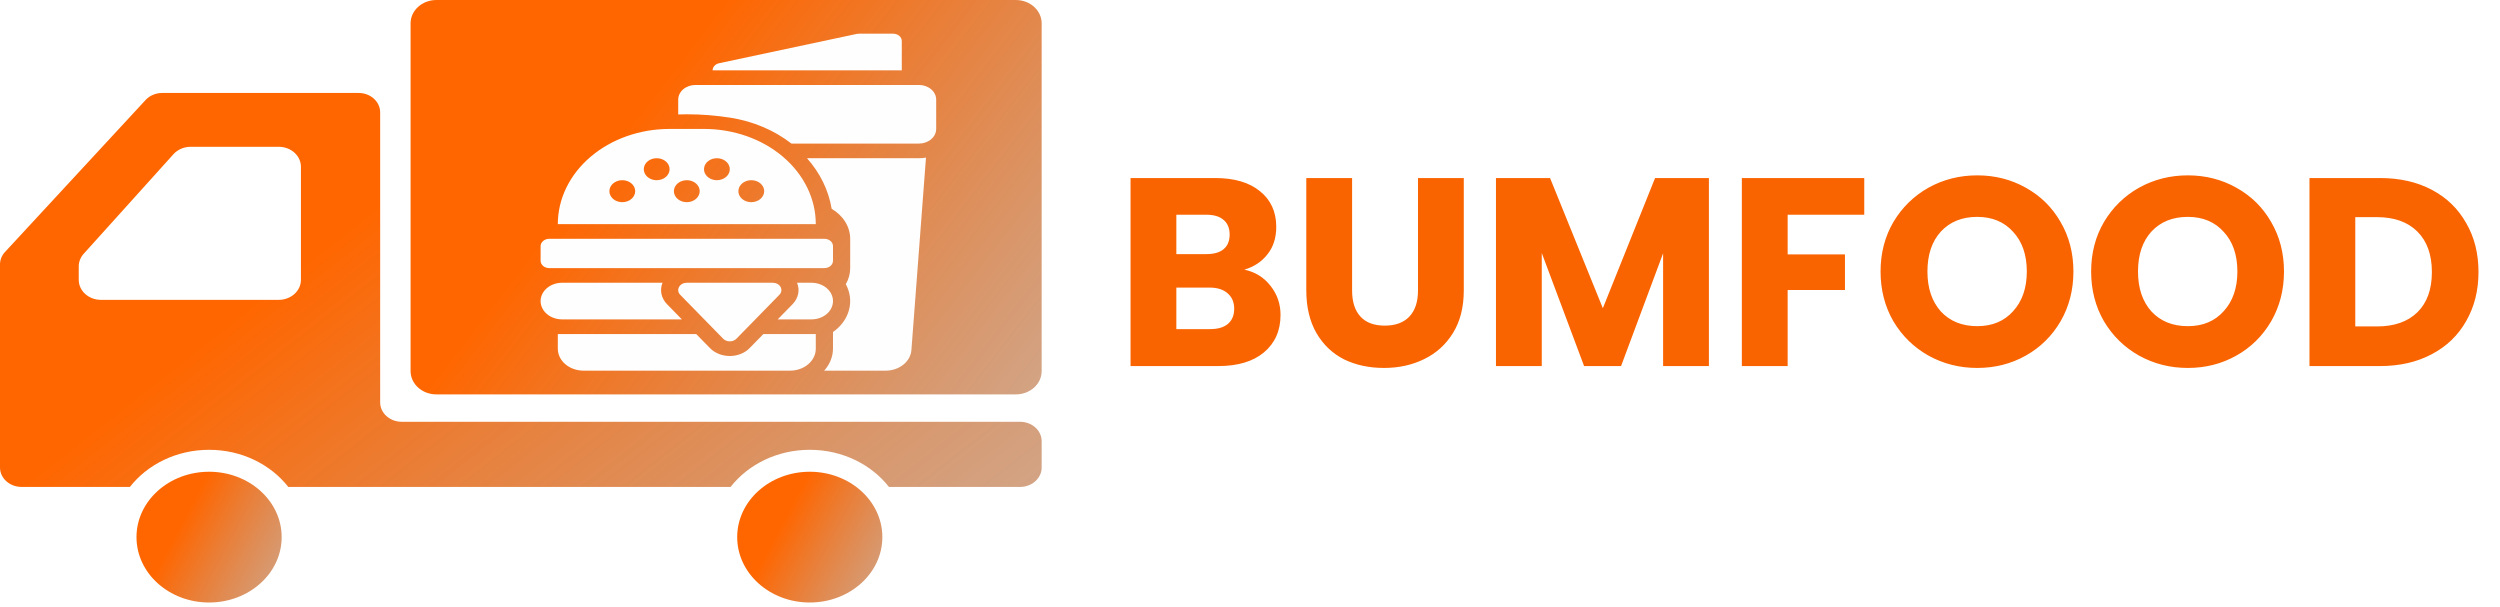 <svg width="280" height="68" viewBox="0 0 280 68" fill="none" xmlns="http://www.w3.org/2000/svg">
<g filter="url(#filter0_b_270_2)">
<path d="M139.37 30.2C140.59 30.46 141.57 31.07 142.31 32.03C143.05 32.97 143.42 34.05 143.42 35.27C143.42 37.03 142.8 38.43 141.56 39.47C140.34 40.49 138.63 41 136.43 41H126.62V19.94H136.1C138.24 19.94 139.91 20.43 141.11 21.41C142.33 22.39 142.94 23.72 142.94 25.4C142.94 26.64 142.61 27.67 141.95 28.49C141.31 29.31 140.45 29.88 139.37 30.2ZM131.75 28.46H135.11C135.95 28.46 136.59 28.28 137.03 27.92C137.49 27.54 137.72 26.99 137.72 26.27C137.72 25.55 137.49 25 137.03 24.62C136.59 24.24 135.95 24.05 135.11 24.05H131.75V28.46ZM135.53 36.86C136.39 36.86 137.05 36.67 137.51 36.29C137.99 35.89 138.23 35.32 138.23 34.58C138.23 33.84 137.98 33.26 137.48 32.84C137 32.42 136.33 32.21 135.47 32.21H131.75V36.86H135.53ZM151.435 19.94V32.54C151.435 33.8 151.745 34.77 152.365 35.45C152.985 36.13 153.895 36.47 155.095 36.47C156.295 36.47 157.215 36.13 157.855 35.45C158.495 34.77 158.815 33.8 158.815 32.54V19.94H163.945V32.51C163.945 34.39 163.545 35.98 162.745 37.28C161.945 38.58 160.865 39.56 159.505 40.22C158.165 40.88 156.665 41.21 155.005 41.21C153.345 41.21 151.855 40.89 150.535 40.25C149.235 39.59 148.205 38.61 147.445 37.31C146.685 35.99 146.305 34.39 146.305 32.51V19.94H151.435ZM191.398 19.94V41H186.268V28.37L181.558 41H177.418L172.678 28.34V41H167.548V19.94H173.607L179.518 34.52L185.368 19.94H191.398ZM208.797 19.94V24.05H200.217V28.49H206.637V32.48H200.217V41H195.087V19.94H208.797ZM221.453 41.21C219.473 41.21 217.653 40.75 215.993 39.83C214.353 38.91 213.043 37.63 212.063 35.99C211.103 34.33 210.623 32.47 210.623 30.41C210.623 28.35 211.103 26.5 212.063 24.86C213.043 23.22 214.353 21.94 215.993 21.02C217.653 20.1 219.473 19.64 221.453 19.64C223.433 19.64 225.243 20.1 226.883 21.02C228.543 21.94 229.843 23.22 230.783 24.86C231.743 26.5 232.223 28.35 232.223 30.41C232.223 32.47 231.743 34.33 230.783 35.99C229.823 37.63 228.523 38.91 226.883 39.83C225.243 40.75 223.433 41.21 221.453 41.21ZM221.453 36.53C223.133 36.53 224.473 35.97 225.473 34.85C226.493 33.73 227.003 32.25 227.003 30.41C227.003 28.55 226.493 27.07 225.473 25.97C224.473 24.85 223.133 24.29 221.453 24.29C219.753 24.29 218.393 24.84 217.373 25.94C216.373 27.04 215.873 28.53 215.873 30.41C215.873 32.27 216.373 33.76 217.373 34.88C218.393 35.98 219.753 36.53 221.453 36.53ZM245.037 41.21C243.057 41.21 241.237 40.75 239.577 39.83C237.937 38.91 236.627 37.63 235.647 35.99C234.687 34.33 234.207 32.47 234.207 30.41C234.207 28.35 234.687 26.5 235.647 24.86C236.627 23.22 237.937 21.94 239.577 21.02C241.237 20.1 243.057 19.64 245.037 19.64C247.017 19.64 248.827 20.1 250.467 21.02C252.127 21.94 253.427 23.22 254.367 24.86C255.327 26.5 255.807 28.35 255.807 30.41C255.807 32.47 255.327 34.33 254.367 35.99C253.407 37.63 252.107 38.91 250.467 39.83C248.827 40.75 247.017 41.21 245.037 41.21ZM245.037 36.53C246.717 36.53 248.057 35.97 249.057 34.85C250.077 33.73 250.587 32.25 250.587 30.41C250.587 28.55 250.077 27.07 249.057 25.97C248.057 24.85 246.717 24.29 245.037 24.29C243.337 24.29 241.977 24.84 240.957 25.94C239.957 27.04 239.457 28.53 239.457 30.41C239.457 32.27 239.957 33.76 240.957 34.88C241.977 35.98 243.337 36.53 245.037 36.53ZM266.551 19.94C268.771 19.94 270.711 20.38 272.371 21.26C274.031 22.14 275.311 23.38 276.211 24.98C277.131 26.56 277.591 28.39 277.591 30.47C277.591 32.53 277.131 34.36 276.211 35.96C275.311 37.56 274.021 38.8 272.341 39.68C270.681 40.56 268.751 41 266.551 41H258.661V19.94H266.551ZM266.221 36.56C268.161 36.56 269.671 36.03 270.751 34.97C271.831 33.91 272.371 32.41 272.371 30.47C272.371 28.53 271.831 27.02 270.751 25.94C269.671 24.86 268.161 24.32 266.221 24.32H263.791V36.56H266.221Z" fill="#FA6400"/>
</g>
<path d="M113.77 0H48.881C47.281 0 45.985 1.169 45.985 2.611V41.564C45.985 43.006 47.281 44.172 48.881 44.172H113.77C115.37 44.172 116.666 43.006 116.666 41.564V2.611C116.666 1.169 115.37 0 113.77 0Z" fill="url(#paint0_linear_270_2)"/>
<path d="M23.42 52.835C18.93 52.835 15.287 56.111 15.287 60.157C15.287 64.201 18.93 67.481 23.42 67.481C27.908 67.481 31.547 64.201 31.547 60.157C31.547 56.111 27.908 52.835 23.42 52.835Z" fill="url(#paint1_linear_270_2)"/>
<path d="M114.253 47.24H44.993C43.661 47.24 42.578 46.265 42.578 45.065V12.587C42.578 11.385 41.499 10.412 40.163 10.412H18.163C17.447 10.412 16.769 10.7 16.312 11.193L0.559 28.223C0.197 28.612 7.62939e-06 29.106 7.62939e-06 29.613V44.551V52.361C7.62939e-06 53.562 1.081 54.535 2.413 54.535H14.551C16.517 52.025 19.757 50.378 23.42 50.378C27.081 50.378 30.319 52.025 32.288 54.535H81.827C83.793 52.025 87.031 50.378 90.695 50.378C94.357 50.378 97.593 52.025 99.562 54.535H114.254C115.586 54.535 116.667 53.562 116.667 52.361V49.416C116.666 48.214 115.586 47.24 114.253 47.24ZM8.819 31.343V29.838C8.819 29.323 9.014 28.825 9.375 28.422L19.429 17.268C19.904 16.743 20.613 16.44 21.361 16.44H31.213C32.589 16.44 33.704 17.443 33.704 18.68V31.343C33.704 32.581 32.589 33.584 31.213 33.584H11.307C9.934 33.584 8.819 32.581 8.819 31.343Z" fill="url(#paint2_linear_270_2)"/>
<path d="M90.695 52.835C86.204 52.835 82.566 56.111 82.566 60.157C82.566 64.201 86.205 67.481 90.695 67.481C95.183 67.481 98.823 64.201 98.823 60.157C98.823 56.111 95.182 52.835 90.695 52.835Z" fill="url(#paint3_linear_270_2)"/>
<path d="M104.852 11.158V14.44C104.852 14.875 104.649 15.292 104.287 15.599C103.926 15.907 103.437 16.08 102.926 16.081H88.642C86.721 14.586 84.346 13.581 81.787 13.18C80.182 12.928 78.554 12.8 76.922 12.8C76.601 12.8 76.28 12.809 75.959 12.819V11.158C75.959 10.723 76.162 10.306 76.523 9.998C76.885 9.691 77.374 9.518 77.885 9.517H102.926C103.437 9.518 103.926 9.691 104.287 9.998C104.649 10.306 104.852 10.723 104.852 11.158ZM102.926 17.721H90.386C91.857 19.378 92.807 21.327 93.145 23.384C93.784 23.76 94.307 24.262 94.669 24.848C95.031 25.433 95.22 26.085 95.221 26.746V30.028C95.223 30.653 95.055 31.27 94.731 31.831C95.223 32.733 95.349 33.748 95.089 34.718C94.829 35.687 94.198 36.556 93.295 37.186V39.053C93.291 39.943 92.944 40.808 92.307 41.514H99.194C99.928 41.513 100.633 41.275 101.169 40.847C101.704 40.42 102.029 39.835 102.077 39.212L103.71 17.652C103.452 17.698 103.19 17.721 102.926 17.721ZM101 4.594C101 4.487 100.975 4.38 100.927 4.28C100.878 4.181 100.807 4.09 100.718 4.014C100.628 3.938 100.522 3.878 100.405 3.836C100.288 3.795 100.163 3.774 100.037 3.774H96.184C96.105 3.774 96.027 3.782 95.951 3.799L80.54 7.081C80.332 7.125 80.147 7.227 80.015 7.372C79.883 7.516 79.811 7.693 79.811 7.876H101V4.594ZM87.425 32.142C87.348 32 87.224 31.881 87.07 31.797C86.915 31.713 86.736 31.669 86.553 31.669H76.922C76.739 31.669 76.559 31.713 76.405 31.797C76.25 31.881 76.127 32 76.049 32.142C75.972 32.283 75.943 32.44 75.966 32.595C75.99 32.749 76.065 32.895 76.182 33.015L80.998 37.938C81.088 38.03 81.201 38.104 81.329 38.155C81.457 38.206 81.596 38.232 81.737 38.232C81.878 38.232 82.018 38.206 82.146 38.155C82.273 38.104 82.387 38.03 82.477 37.938L87.293 33.015C87.41 32.895 87.485 32.749 87.508 32.595C87.532 32.44 87.503 32.283 87.425 32.142ZM90.887 31.669H89.27C89.437 32.071 89.48 32.503 89.392 32.922C89.305 33.342 89.092 33.736 88.774 34.065L87.104 35.771H90.887C91.526 35.771 92.138 35.555 92.59 35.17C93.041 34.786 93.295 34.264 93.295 33.72C93.295 33.176 93.041 32.654 92.59 32.27C92.138 31.885 91.526 31.669 90.887 31.669ZM74.702 34.065C74.383 33.736 74.17 33.343 74.082 32.923C73.995 32.503 74.037 32.071 74.204 31.669H62.956C62.318 31.669 61.705 31.885 61.254 32.27C60.802 32.654 60.548 33.176 60.548 33.72C60.548 34.264 60.802 34.786 61.254 35.17C61.705 35.555 62.318 35.771 62.956 35.771H76.371L74.702 34.065ZM85.499 37.412L83.957 38.988C83.686 39.265 83.347 39.488 82.963 39.641C82.58 39.794 82.162 39.873 81.738 39.873C81.315 39.873 80.897 39.794 80.513 39.641C80.13 39.488 79.79 39.266 79.519 38.989L77.976 37.412H62.475V39.053C62.475 39.706 62.779 40.332 63.321 40.793C63.863 41.255 64.598 41.514 65.364 41.514H88.479C89.246 41.514 89.98 41.255 90.522 40.793C91.064 40.332 91.369 39.706 91.369 39.053V37.412H85.499ZM92.332 26.746H61.512C61.256 26.746 61.011 26.833 60.831 26.987C60.65 27.14 60.548 27.349 60.548 27.567V29.208C60.548 29.425 60.65 29.634 60.831 29.788C61.011 29.942 61.256 30.028 61.512 30.028H92.332C92.587 30.028 92.832 29.942 93.013 29.788C93.193 29.634 93.295 29.425 93.295 29.208V27.567C93.295 27.349 93.193 27.14 93.013 26.987C92.832 26.833 92.587 26.746 92.332 26.746ZM91.369 25.105H62.475C62.475 22.277 63.794 19.564 66.142 17.564C68.49 15.563 71.675 14.44 74.995 14.44H78.848C82.169 14.44 85.353 15.563 87.701 17.564C90.049 19.564 91.369 22.277 91.369 25.105ZM71.143 21.413C71.143 21.17 71.058 20.932 70.899 20.73C70.741 20.527 70.515 20.37 70.251 20.276C69.987 20.183 69.697 20.159 69.416 20.206C69.136 20.254 68.879 20.371 68.677 20.543C68.475 20.715 68.337 20.935 68.281 21.173C68.226 21.412 68.254 21.66 68.364 21.884C68.473 22.109 68.658 22.302 68.896 22.437C69.133 22.572 69.412 22.644 69.698 22.644C70.081 22.644 70.448 22.514 70.719 22.283C70.99 22.052 71.142 21.74 71.143 21.413ZM74.995 18.952C74.995 18.709 74.911 18.471 74.752 18.268C74.593 18.066 74.368 17.908 74.104 17.815C73.84 17.722 73.549 17.698 73.269 17.745C72.989 17.793 72.731 17.91 72.529 18.082C72.327 18.254 72.189 18.473 72.134 18.712C72.078 18.951 72.107 19.198 72.216 19.423C72.325 19.648 72.51 19.84 72.748 19.975C72.986 20.111 73.265 20.183 73.551 20.183C73.934 20.182 74.301 20.053 74.572 19.822C74.843 19.591 74.995 19.278 74.995 18.952ZM78.366 21.413C78.366 21.17 78.282 20.932 78.123 20.73C77.964 20.527 77.739 20.37 77.475 20.276C77.21 20.183 76.92 20.159 76.64 20.206C76.36 20.254 76.102 20.371 75.9 20.543C75.698 20.715 75.561 20.935 75.505 21.173C75.449 21.412 75.478 21.66 75.587 21.884C75.696 22.109 75.882 22.302 76.119 22.437C76.357 22.572 76.636 22.644 76.922 22.644C77.305 22.644 77.672 22.514 77.943 22.283C78.214 22.052 78.366 21.74 78.366 21.413ZM81.737 18.952C81.737 18.709 81.653 18.471 81.494 18.268C81.335 18.066 81.109 17.908 80.846 17.815C80.582 17.722 80.291 17.698 80.011 17.745C79.731 17.793 79.473 17.91 79.271 18.082C79.069 18.254 78.931 18.473 78.876 18.712C78.82 18.951 78.849 19.198 78.958 19.423C79.067 19.648 79.252 19.84 79.49 19.975C79.728 20.111 80.007 20.183 80.293 20.183C80.676 20.182 81.043 20.053 81.314 19.822C81.585 19.591 81.737 19.278 81.737 18.952ZM85.59 21.413C85.59 21.17 85.505 20.932 85.346 20.73C85.188 20.527 84.962 20.37 84.698 20.276C84.434 20.183 84.144 20.159 83.863 20.206C83.583 20.254 83.326 20.371 83.124 20.543C82.921 20.715 82.784 20.935 82.728 21.173C82.672 21.412 82.701 21.66 82.81 21.884C82.92 22.109 83.105 22.302 83.343 22.437C83.58 22.572 83.859 22.644 84.145 22.644C84.528 22.644 84.895 22.514 85.166 22.283C85.437 22.052 85.589 21.74 85.59 21.413Z" fill="#FFFEFE"/>
<defs>
<filter id="filter0_b_270_2" x="122.62" y="15.64" width="158.971" height="29.57" filterUnits="userSpaceOnUse" color-interpolation-filters="sRGB">
<feFlood flood-opacity="0" result="BackgroundImageFix"/>
<feGaussianBlur in="BackgroundImageFix" stdDeviation="2"/>
<feComposite in2="SourceAlpha" operator="in" result="effect1_backgroundBlur_270_2"/>
<feBlend mode="normal" in="SourceGraphic" in2="effect1_backgroundBlur_270_2" result="shape"/>
</filter>
<linearGradient id="paint0_linear_270_2" x1="69.247" y1="15.646" x2="135.905" y2="66.984" gradientUnits="userSpaceOnUse">
<stop stop-color="#FF6600"/>
<stop offset="1" stop-color="#9B8577" stop-opacity="0.52"/>
</linearGradient>
<linearGradient id="paint1_linear_270_2" x1="20.639" y1="58.022" x2="39.642" y2="68.177" gradientUnits="userSpaceOnUse">
<stop stop-color="#FF6600"/>
<stop offset="1" stop-color="#9B8577" stop-opacity="0.52"/>
</linearGradient>
<linearGradient id="paint2_linear_270_2" x1="38.397" y1="26.041" x2="105.31" y2="111.198" gradientUnits="userSpaceOnUse">
<stop stop-color="#FF6600"/>
<stop offset="1" stop-color="#9B8577" stop-opacity="0.52"/>
</linearGradient>
<linearGradient id="paint3_linear_270_2" x1="87.916" y1="58.022" x2="106.919" y2="68.175" gradientUnits="userSpaceOnUse">
<stop stop-color="#FF6600"/>
<stop offset="1" stop-color="#9B8577" stop-opacity="0.52"/>
</linearGradient>
</defs>
</svg>
